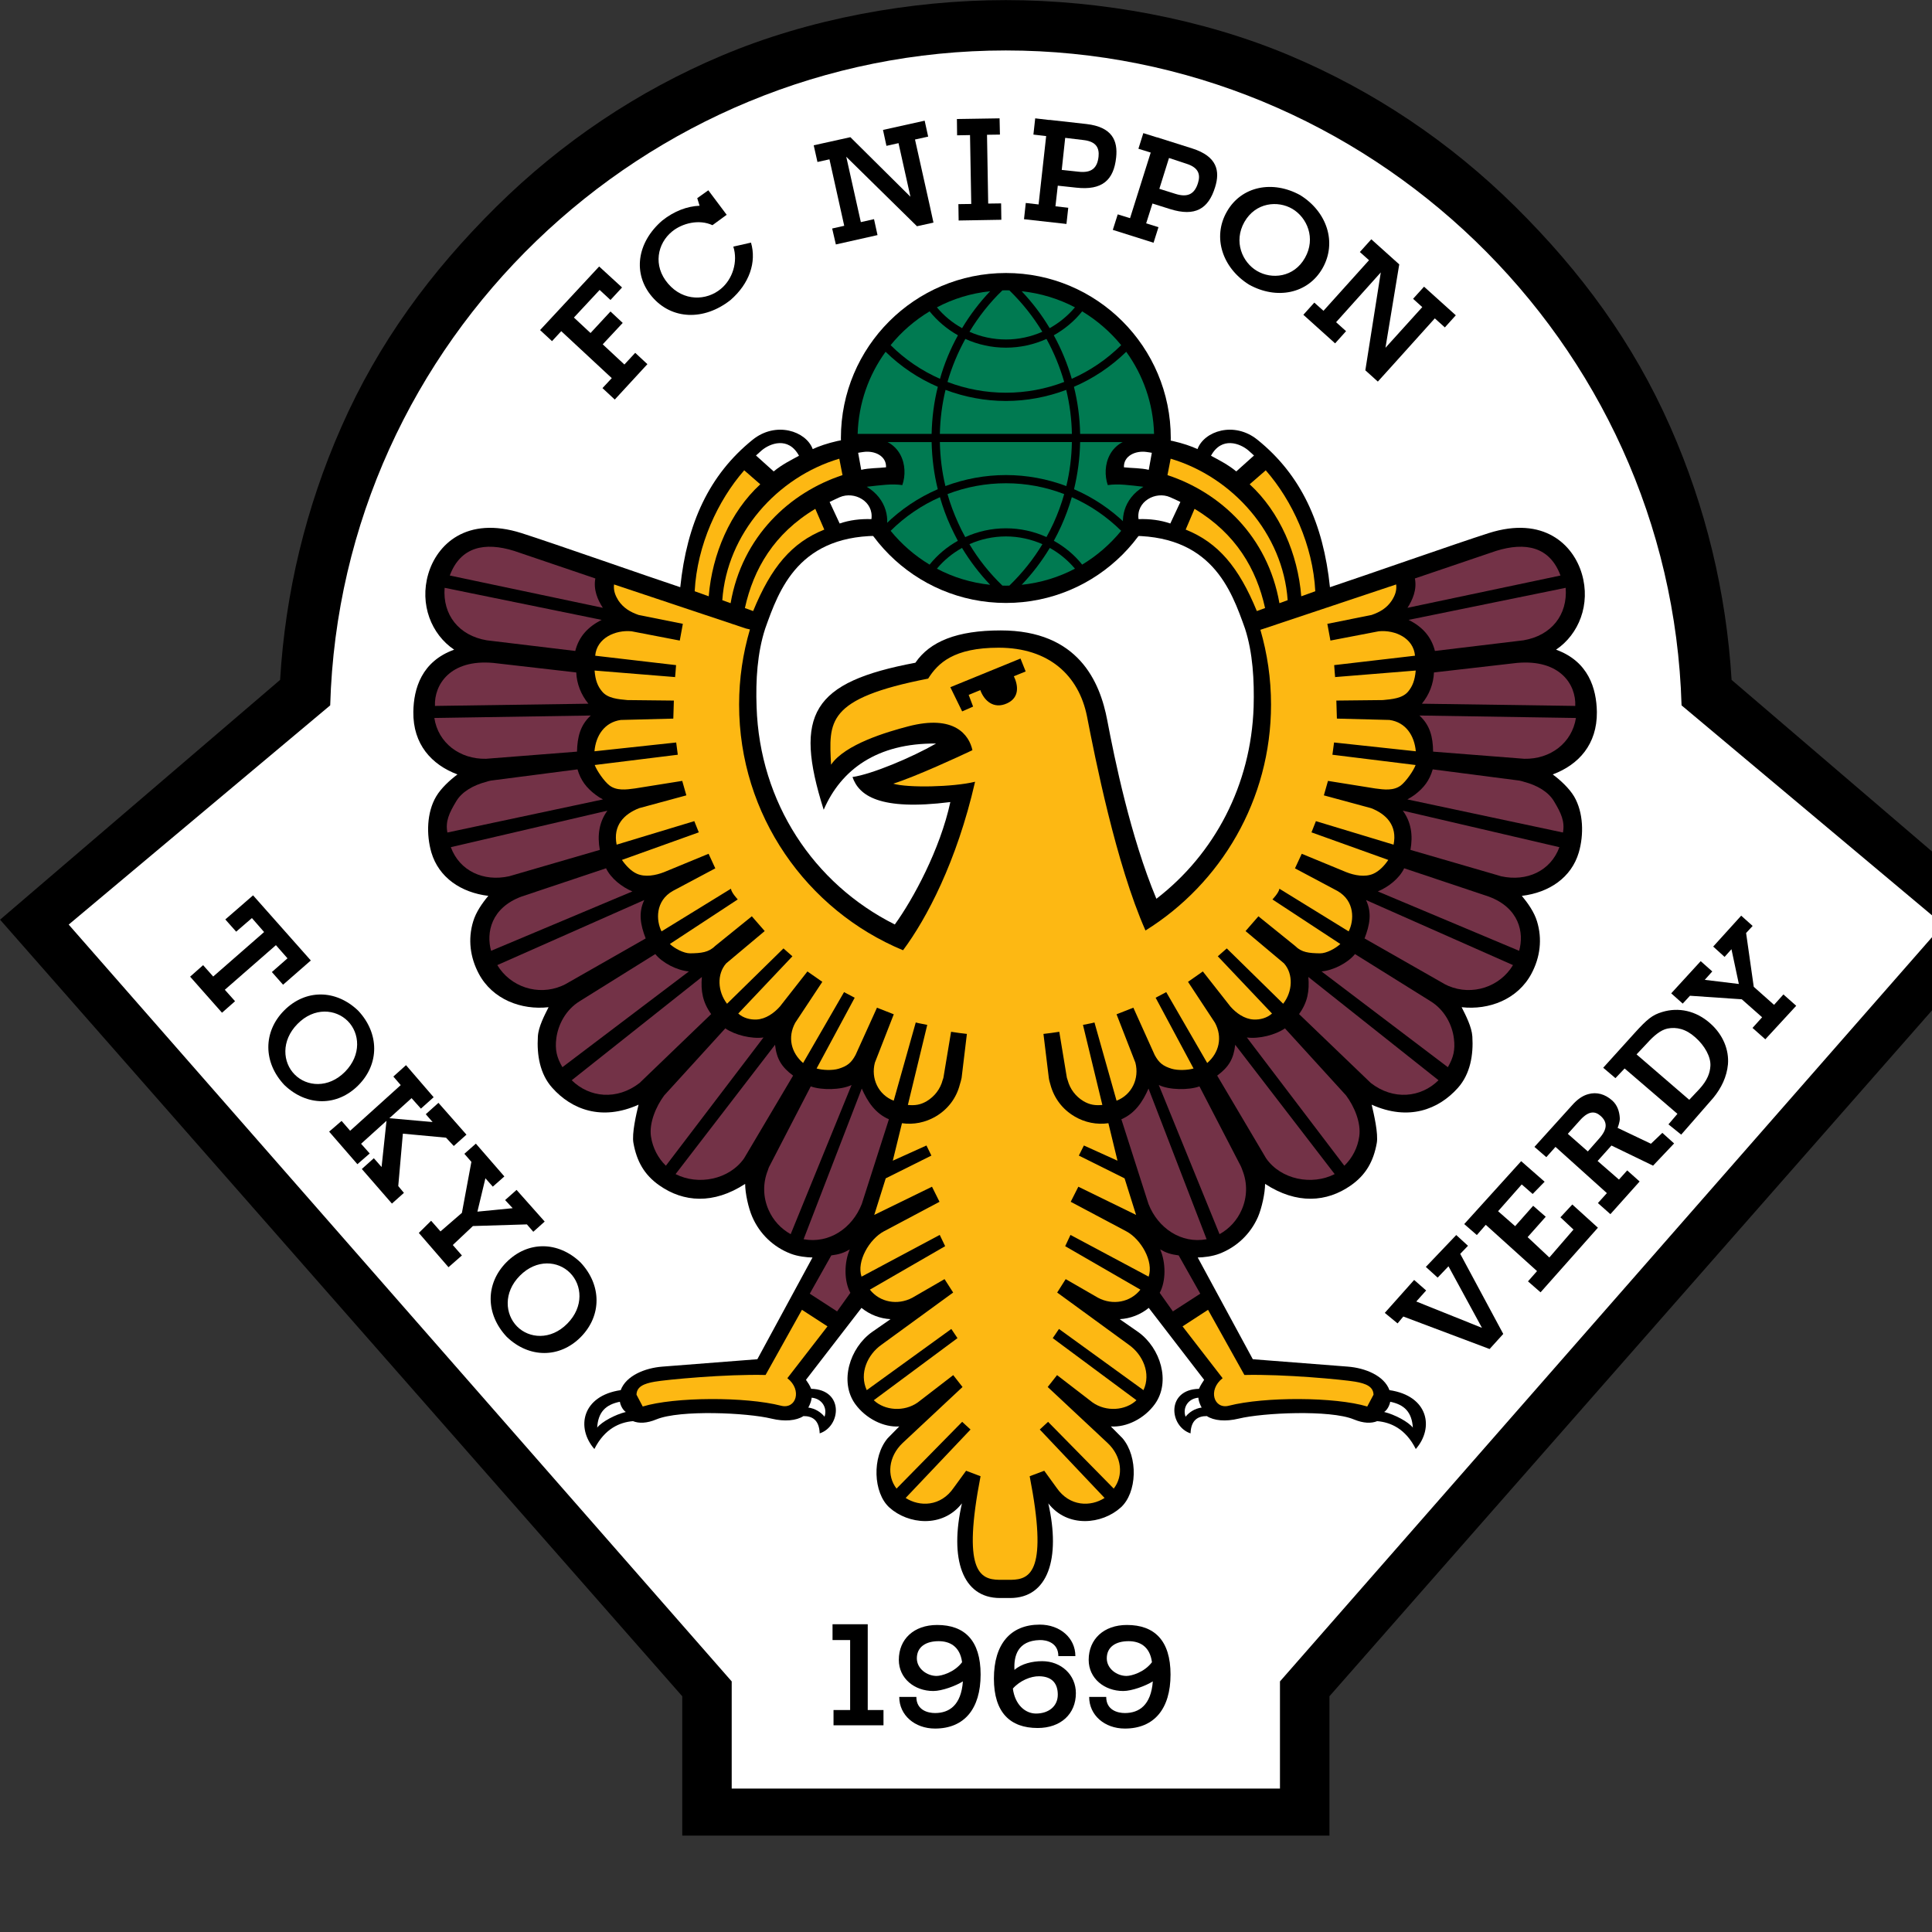 <?xml version="1.0" encoding="UTF-8" standalone="no"?>
<svg
   xmlns:dc="http://purl.org/dc/elements/1.1/"
   xmlns:cc="http://creativecommons.org/ns#"
   xmlns:rdf="http://www.w3.org/1999/02/22-rdf-syntax-ns#"
   xmlns:svg="http://www.w3.org/2000/svg"
   xmlns="http://www.w3.org/2000/svg"
   xmlns:sodipodi="http://sodipodi.sourceforge.net/DTD/sodipodi-0.dtd"
   xmlns:inkscape="http://www.inkscape.org/namespaces/inkscape"
   version="1.1"
   id="Layer_1"
   x="0px"
   y="0px"
   viewBox="0 0 1000 1000"
   xml:space="preserve"
   sodipodi:docname="Tokyoverdi.svg"
   width="1000"
   height="1000"
   inkscape:version="1.0.1 (3bc2e813f5, 2020-09-07)"><rect x="0" y="0" width="1000" height="1000" fill="#333333" stroke="none"/><defs
   id="defs193" /><sodipodi:namedview
   pagecolor="#ffffff"
   bordercolor="#666666"
   borderopacity="1"
   objecttolerance="10"
   gridtolerance="10"
   guidetolerance="10"
   inkscape:pageopacity="0"
   inkscape:pageshadow="2"
   inkscape:window-width="1920"
   inkscape:window-height="1017"
   id="namedview191"
   showgrid="false"
   inkscape:zoom="1.052394"
   inkscape:cx="297.638"
   inkscape:cy="420.94501"
   inkscape:window-x="-8"
   inkscape:window-y="-8"
   inkscape:window-maximized="1"
   inkscape:current-layer="Layer_1" />





























































































<g
   id="g1114"
   transform="matrix(4.524,0,0,4.524,-827.513,-1433.55)"><path
     d="m 335.021,526.89 v -15.942 l 78.055,-88.85 -32.045,-27.434 c -0.613,-10.041 -2.959,-19.758 -7,-28.92 -4.26,-9.675 -10.225,-17.772 -17.717,-25.194 -7.506,-7.429 -16.195,-13.252 -25.828,-17.315 -9.979,-4.211 -21.604,-6.345 -32.496,-6.345 -10.879,0 -22.512,2.134 -32.482,6.345 -9.633,4.063 -18.322,9.886 -25.83,17.315 -7.492,7.422 -13.455,15.519 -17.715,25.194 -4.043,9.162 -6.395,18.879 -7,28.92 l -32.039,27.434 78.049,88.85 v 15.942 h 74.048"
     id="path2" /><path
     style="fill:#ffffff"
     d="M 329.359,521.511 V 509.25 l 75.865,-86.59 -29.918,-25.082 c -1.219,-41.798 -35.947,-74.929 -77.316,-74.929 -41.355,0 -76.1,33.131 -77.295,74.929 l -29.92,25.082 75.857,86.59 v 12.261 h 62.727"
     id="path4" /><path
     d="m 298.01,385.862 c 10.408,0 18.857,-8.457 18.857,-18.871 0,-10.429 -8.449,-18.879 -18.857,-18.879 -10.436,0 -18.885,8.45 -18.885,18.879 0,10.414 8.449,18.871 18.885,18.871"
     id="path6" /><path
     style="fill:#007a51"
     d="m 311.77,357.125 c 1.922,2.655 3.092,5.887 3.184,9.394 h -8.457 c -0.035,-1.831 -0.275,-3.641 -0.711,-5.387 2.216,-0.957 4.245,-2.309 5.984,-4.007"
     id="path8" /><path
     style="fill:#007a51"
     d="m 298.01,371.229 c -2.387,0 -4.73,0.436 -6.928,1.26 -0.395,-1.634 -0.6,-3.316 -0.635,-5.035 h 15.105 c -0.029,1.719 -0.24,3.401 -0.635,5.035 -2.189,-0.824 -4.534,-1.26 -6.907,-1.26"
     id="path10" /><path
     style="fill:#007a51"
     d="m 304.672,373.406 c -0.311,1.119 -0.719,2.211 -1.203,3.288 -0.254,0.556 -0.529,1.098 -0.824,1.627 -1.438,-0.648 -3.014,-1 -4.635,-1 -1.647,0 -3.217,0.352 -4.66,1.006 -0.297,-0.527 -0.564,-1.077 -0.816,-1.633 -0.486,-1.077 -0.902,-2.169 -1.213,-3.288 2.113,-0.817 4.381,-1.24 6.69,-1.24 2.296,-10e-4 4.548,0.423 6.661,1.24"
     id="path12" /><path
     style="fill:#007a51"
     d="m 290.447,366.518 c 0.035,-1.711 0.254,-3.394 0.648,-5.035 2.197,0.824 4.527,1.268 6.914,1.268 2.367,0 4.705,-0.444 6.895,-1.268 0.395,1.641 0.619,3.324 0.648,5.035 h -15.105"
     id="path14" /><path
     style="fill:#007a51"
     d="m 291.32,360.576 c 0.494,-1.711 1.184,-3.366 2.043,-4.922 1.436,0.648 3,1 4.647,1 1.621,0 3.197,-0.352 4.635,-1 0.859,1.556 1.535,3.211 2.027,4.922 -2.119,0.81 -4.365,1.232 -6.662,1.232 -2.309,0 -4.563,-0.422 -6.69,-1.232"
     id="path16" /><path
     style="fill:#007a51"
     d="m 306.728,352.499 c 1.703,1.028 3.211,2.338 4.465,3.866 -1.648,1.634 -3.564,2.929 -5.654,3.852 -0.5,-1.732 -1.191,-3.401 -2.057,-4.979 1.233,-0.698 2.352,-1.613 3.246,-2.739"
     id="path18" /><path
     style="fill:#007a51"
     d="m 305.904,352.04 c -0.824,0.973 -1.803,1.775 -2.895,2.381 -0.9,-1.514 -1.979,-2.93 -3.203,-4.225 2.182,0.233 4.239,0.867 6.098,1.844"
     id="path20" /><path
     style="fill:#007a51"
     d="m 298.01,350.091 c 0.127,0 0.254,0.007 0.389,0.007 1.471,1.43 2.738,3.028 3.773,4.739 -1.303,0.571 -2.711,0.88 -4.162,0.88 -1.463,0 -2.887,-0.309 -4.174,-0.88 1.035,-1.712 2.287,-3.317 3.766,-4.739 0.134,0 0.253,-0.007 0.408,-0.007"
     id="path22" /><path
     style="fill:#007a51"
     d="m 296.201,350.197 c -1.232,1.295 -2.303,2.711 -3.211,4.225 -1.092,-0.606 -2.078,-1.408 -2.881,-2.381 1.846,-0.978 3.903,-1.612 6.092,-1.844"
     id="path24" /><path
     style="fill:#007a51"
     d="m 289.271,352.499 c 0.908,1.12 2.008,2.042 3.246,2.739 -0.873,1.578 -1.563,3.247 -2.055,4.979 -2.092,-0.923 -4.014,-2.218 -5.648,-3.852 1.246,-1.536 2.754,-2.839 4.457,-3.866"
     id="path26" /><path
     style="fill:#007a51"
     d="m 290.215,361.132 c -0.443,1.746 -0.668,3.563 -0.711,5.387 h -8.463 c 0.105,-3.507 1.268,-6.739 3.197,-9.394 1.739,1.698 3.76,3.057 5.977,4.007"
     id="path28" /><path
     style="fill:#007a51"
     d="m 284.238,376.863 c -1.93,-2.662 -3.092,-5.901 -3.197,-9.408 h 8.463 c 0.043,1.838 0.268,3.634 0.705,5.394 -2.211,0.951 -4.232,2.31 -5.971,4.014"
     id="path30" /><path
     style="fill:#007a51"
     d="m 289.271,381.475 c -1.703,-1.021 -3.211,-2.337 -4.457,-3.866 1.635,-1.626 3.557,-2.929 5.641,-3.85 0.324,1.133 0.725,2.239 1.219,3.316 0.268,0.57 0.535,1.127 0.83,1.676 -1.225,0.682 -2.324,1.597 -3.233,2.724"
     id="path32" /><path
     style="fill:#007a51"
     d="m 290.109,381.939 c 0.803,-0.972 1.789,-1.767 2.873,-2.373 0.916,1.514 1.986,2.922 3.219,4.218 -2.189,-0.231 -4.246,-0.866 -6.092,-1.845"
     id="path34" /><path
     style="fill:#007a51"
     d="m 298.01,383.884 c -0.141,0 -0.273,0 -0.408,-0.008 -1.479,-1.422 -2.73,-2.999 -3.773,-4.738 1.281,-0.571 2.711,-0.888 4.182,-0.888 1.451,0 2.873,0.317 4.17,0.888 -1.043,1.731 -2.311,3.316 -3.781,4.738 -0.136,0.008 -0.263,0.008 -0.39,0.008"
     id="path36" /><path
     style="fill:#007a51"
     d="m 299.807,383.785 c 1.233,-1.296 2.303,-2.704 3.217,-4.218 1.086,0.598 2.057,1.401 2.881,2.373 -1.852,0.978 -3.909,1.613 -6.098,1.845"
     id="path38" /><path
     style="fill:#007a51"
     d="m 306.728,381.475 c -0.894,-1.127 -2.014,-2.042 -3.24,-2.725 0.303,-0.549 0.578,-1.106 0.838,-1.676 0.486,-1.077 0.895,-2.183 1.219,-3.316 2.098,0.922 4,2.225 5.648,3.85 -1.254,1.53 -2.761,2.846 -4.465,3.867"
     id="path40" /><path
     style="fill:#007a51"
     d="m 305.799,372.849 c 0.422,-1.76 0.662,-3.556 0.697,-5.394 h 8.457 c -0.092,3.507 -1.262,6.746 -3.184,9.408 -1.738,-1.704 -3.767,-3.063 -5.97,-4.014"
     id="path42" /><path
     d="m 297.898,499.709 h 0.592 c 4.33,0 5.795,-4.514 4.365,-10.829 2.225,2.852 6.154,2.394 8.281,0.479 1.879,-1.676 2.027,-5.782 0.211,-7.929 l -1.338,-1.352 c 1.781,0.127 3.844,-0.896 5.041,-2.564 1.832,-2.549 0.641,-6.408 -1.9,-8.231 l -2.127,-1.479 c 1.205,-0.064 2.387,-0.516 3.324,-1.289 l 6.336,8.23 c -0.176,0.283 -0.422,0.621 -0.59,1.029 -3.762,0.084 -3.416,4.288 -0.965,5.098 0.049,-1.549 0.873,-1.985 1.865,-1.978 0.811,0.528 2.141,0.655 3.648,0.288 2.781,-0.675 10.449,-1.026 13.152,0.085 1.119,0.465 2.022,0.479 2.69,0.205 1.508,0.126 3.24,0.844 4.416,3.19 2.119,-2.422 1.443,-6.084 -3.014,-6.738 -0.605,-1.648 -2.754,-2.535 -4.768,-2.69 -2.352,-0.183 -10.865,-0.845 -10.865,-0.845 l -6.303,-11.641 c 0.643,-0.006 1.678,-0.119 2.508,-0.442 1.978,-0.768 3.535,-2.261 4.387,-4.198 0.43,-1.007 0.811,-2.718 0.811,-3.781 3.633,2.373 7.063,2.1 9.801,0.184 1.74,-1.211 2.605,-2.773 2.978,-4.852 0.197,-1.078 -0.338,-3.352 -0.584,-4.394 4.225,1.894 7.662,0.556 9.879,-1.936 1.402,-1.578 1.775,-3.761 1.641,-5.865 -0.07,-1.1 -0.746,-2.402 -1.225,-3.352 3.133,0.352 6.414,-0.895 7.984,-3.832 1,-1.873 1.262,-3.957 0.641,-5.984 -0.316,-1.056 -1.049,-2.098 -1.738,-2.922 3.146,-0.38 5.668,-2.099 6.514,-4.958 0.598,-2.034 0.535,-4.584 -0.529,-6.407 -0.563,-0.944 -1.59,-1.894 -2.449,-2.528 2.957,-1.106 5.09,-3.436 5.049,-7.154 -0.043,-2.676 -0.965,-5.782 -4.67,-7.12 2.613,-1.76 3.973,-5.196 2.959,-8.653 -0.973,-3.352 -4.367,-6.697 -10.689,-4.676 -3.662,1.169 -14.59,5.007 -18.139,6.182 -0.762,-7.33 -3.324,-12.864 -8.295,-16.871 -2.662,-2.148 -6.1,-0.993 -6.859,1.07 -1.387,-0.655 -4,-1.359 -6.316,-1.324 -3.865,0.057 -4.682,3.317 -3.949,5.443 1.211,-0.183 2.506,0.014 4.076,0.191 -2.303,1.395 -2.76,3.823 -2.022,5.626 9.809,-0.331 12.07,6.182 13.647,10.597 0.895,2.761 1.07,5.908 0.986,8.964 -0.295,8.95 -4.479,16.829 -11.111,21.942 l -0.027,-0.021 c -2.959,-7.084 -4.775,-16.006 -5.605,-20.371 -0.832,-4.43 -3.311,-10.302 -12.197,-10.302 -5.006,0 -8.104,1.267 -9.758,3.697 -11.816,2.225 -13.957,5.872 -10.492,16.822 1.992,-4.612 6.133,-7.64 12.857,-7.577 -2.768,1.591 -7.352,3.514 -9.563,3.831 0.732,2.105 3.057,3.886 11.195,2.865 -1.168,5.422 -4.266,11.126 -6.352,14.006 -9.309,-4.661 -15.463,-13.977 -15.815,-24.892 -0.113,-3.056 0.084,-6.203 0.986,-8.964 1.576,-4.415 3.83,-10.928 13.631,-10.597 0.748,-1.803 0.297,-4.232 -2.014,-5.626 1.578,-0.177 2.873,-0.374 4.07,-0.191 0.746,-2.126 -0.07,-5.386 -3.93,-5.443 -2.336,-0.035 -4.936,0.669 -6.322,1.324 -0.76,-2.063 -4.211,-3.218 -6.873,-1.07 -4.965,4.007 -7.52,9.541 -8.281,16.871 -3.555,-1.175 -14.477,-5.013 -18.139,-6.182 -6.338,-2.021 -9.717,1.324 -10.695,4.676 -1.008,3.457 0.344,6.893 2.965,8.653 -3.719,1.338 -4.635,4.444 -4.67,7.12 -0.049,3.718 2.1,6.048 5.049,7.154 -0.859,0.634 -1.887,1.584 -2.443,2.528 -1.076,1.823 -1.133,4.373 -0.541,6.407 0.852,2.859 3.379,4.578 6.514,4.958 -0.697,0.824 -1.416,1.866 -1.732,2.922 -0.621,2.027 -0.354,4.111 0.641,5.984 1.563,2.938 4.857,4.184 7.984,3.832 -0.479,0.949 -1.162,2.252 -1.225,3.352 -0.127,2.104 0.225,4.287 1.641,5.865 2.217,2.492 5.66,3.83 9.879,1.936 -0.254,1.042 -0.789,3.315 -0.584,4.394 0.373,2.078 1.238,3.641 2.979,4.852 2.738,1.916 6.168,2.189 9.801,-0.184 0,1.063 0.373,2.774 0.818,3.781 0.844,1.938 2.393,3.43 4.371,4.198 0.824,0.323 1.873,0.436 2.516,0.442 l -6.31,11.641 c 0,0 -8.52,0.662 -10.857,0.845 -2.014,0.155 -4.162,1.042 -4.775,2.69 -4.449,0.654 -5.125,4.316 -3.014,6.738 1.184,-2.346 2.916,-3.064 4.416,-3.19 0.676,0.273 1.576,0.26 2.689,-0.205 2.719,-1.111 10.373,-0.76 13.147,-0.085 1.508,0.367 2.852,0.24 3.67,-0.288 0.992,-0.007 1.801,0.43 1.857,1.978 2.451,-0.81 2.797,-5.014 -0.978,-5.098 -0.154,-0.408 -0.395,-0.746 -0.592,-1.029 l 6.352,-8.23 c 0.951,0.773 2.113,1.225 3.324,1.289 l -2.127,1.479 c -2.549,1.823 -3.746,5.683 -1.914,8.231 1.211,1.668 3.266,2.69 5.041,2.564 l -1.33,1.352 c -1.811,2.147 -1.656,6.253 0.203,7.929 2.127,1.915 6.057,2.373 8.295,-0.479 -1.436,6.316 0.029,10.829 4.352,10.829 h 0.575"
     id="path44" /><path
     style="fill:#fdb813"
     d="m 335.549,401.825 9.352,1.007 c -0.162,-1.802 -1.148,-3.323 -3.014,-3.584 l -6.014,-0.155 -0.063,-2.063 5.322,-0.057 c 1.029,-0.098 2.26,-0.189 2.908,-0.992 0.473,-0.578 0.754,-1.26 0.852,-2.387 l -9.209,0.746 c 0,0.366 -0.121,-1.345 -0.121,-1.366 l 9.246,-1.077 c -0.168,-2.014 -2.268,-2.972 -4.141,-2.796 l -5.535,1.063 -0.352,-1.915 5.063,-1.014 c 0.98,-0.338 1.754,-0.803 2.318,-1.662 0.338,-0.535 0.584,-1.105 0.492,-1.83 l -15.084,5.041 c 0,0 -0.162,0.05 -0.449,0.148 0.787,2.711 1.217,5.584 1.217,8.556 0,10.907 -5.738,20.477 -14.363,25.849 -3.373,-7.605 -5.789,-19.85 -6.689,-24.483 -0.938,-4.718 -4.373,-7.873 -10.113,-7.873 -5.125,0 -6.941,1.754 -8.063,3.535 -11.73,2.289 -11.35,4.929 -11.111,9.851 1.605,-2.345 6.408,-3.753 8.803,-4.38 5.322,-1.401 7,0.993 7.373,2.718 -1.43,0.684 -6.527,3.035 -9.057,3.831 1.6,0.493 6.811,0.401 9.359,-0.218 -2.1,9.175 -5.565,15.674 -8.205,19.23 l -0.049,0.043 c -10.998,-4.577 -18.744,-15.443 -18.744,-28.103 0,-2.986 0.438,-5.873 1.24,-8.598 -0.297,-0.07 -0.459,-0.106 -0.459,-0.106 l -15.09,-5.041 c -0.084,0.725 0.162,1.295 0.492,1.83 0.578,0.859 1.346,1.324 2.324,1.662 l 5.057,1.014 -0.352,1.915 -5.522,-1.063 c -1.873,-0.176 -3.979,0.782 -4.154,2.796 l 9.252,1.077 c 0,0.021 -0.127,1.732 -0.127,1.366 l -9.195,-0.746 c 0.084,1.127 0.365,1.809 0.852,2.387 0.641,0.803 1.865,0.894 2.908,0.992 l 5.309,0.057 -0.063,2.063 -6.006,0.155 c -1.859,0.261 -2.859,1.782 -3.014,3.584 l 9.35,-1.007 c 0,0.028 0.184,1.38 0.184,1.401 l -9.506,1.176 c 0.26,0.683 1.092,1.881 1.689,2.338 0.818,0.62 1.889,0.486 2.902,0.345 l 5.422,-0.866 0.471,1.655 -5.4,1.465 c -1.746,0.682 -3.014,1.992 -2.576,4.175 l 8.885,-2.69 c 0.016,0.028 0.5,1.254 0.516,1.282 l -8.795,3.155 c 0.414,0.605 1.035,1.288 1.717,1.584 0.943,0.415 2.141,0.19 3.113,-0.19 l 5.084,-2.098 0.768,1.668 -4.846,2.578 c -2.035,1.14 -1.936,3.4 -1.303,4.633 l 7.938,-4.88 c 0.063,0.472 0.766,1.204 0.781,1.225 l -7.768,5.098 c 0.527,0.5 1.584,1.078 2.33,1.07 1.248,-0.02 2.1,-0.099 2.846,-0.838 l 4.203,-3.401 1.473,1.69 -4.408,3.698 c -1.084,1.225 -0.979,3.225 0.098,4.619 l 6.457,-6.331 c 0.022,0.014 1.008,0.887 1.022,0.901 l -6.195,6.549 c 0.555,0.507 1.365,0.725 2.111,0.683 1.027,-0.056 1.973,-0.718 2.662,-1.493 l 3.141,-4.006 1.703,1.189 -3.098,4.683 c -0.9,1.655 -0.473,3.423 0.9,4.604 l 4.684,-8.11 c 0.021,0.007 1.197,0.633 1.219,0.641 l -4.359,8.097 c 0.705,0.199 1.803,0.24 2.514,0.029 0.986,-0.304 1.457,-0.669 1.943,-1.578 l 2.451,-5.408 1.922,0.755 -2.162,5.534 c -0.478,1.81 0.395,3.676 2.154,4.352 l 2.522,-8.95 c 0.473,0.127 0.887,0.177 1.316,0.275 l -2.217,9.161 c 0.816,0.076 1.436,-0.008 2.154,-0.43 0.9,-0.543 1.557,-1.388 1.824,-2.416 0.027,-0.091 0.076,-0.189 0.092,-0.287 l 0.873,-5.239 c 0.59,0.098 1.203,0.176 1.809,0.245 l -0.605,5.035 c -0.043,0.239 -0.133,0.521 -0.203,0.761 -0.395,1.549 -1.375,2.838 -2.754,3.647 -1.184,0.697 -2.543,0.965 -3.865,0.774 l -1.051,4.289 3.852,-1.74 0.565,1.155 -5.225,2.604 -1.311,4.183 6.605,-3.225 0.859,1.725 -6.365,3.381 c -1.67,0.894 -3.141,3.443 -2.557,5.183 l 8.949,-4.774 0.619,1.289 -8.611,4.972 c 1.135,1.45 3.162,1.823 4.852,0.929 l 3.689,-2.133 0.986,1.535 -8.225,5.992 c -1.549,1.099 -2.557,3.238 -1.662,5.176 l 9.676,-7 0.705,1.049 -9.578,7.105 c 1.262,1.196 3.494,1.352 5.043,0.246 l 4.049,-3.119 1.063,1.358 -6.844,6.401 c -1.654,1.563 -1.832,3.773 -0.705,5.225 l 7.508,-7.64 0.957,0.88 -7.422,7.83 c 1.557,1.007 4.006,1.043 5.52,-1.197 l 1.395,-1.915 1.654,0.627 c -2.09,10.802 -0.133,11.815 2.135,11.851 h 1.365 c 2.254,-0.035 4.225,-1.049 2.121,-11.851 l 1.668,-0.627 1.387,1.915 c 1.522,2.24 3.965,2.204 5.514,1.197 l -7.414,-7.83 0.949,-0.88 7.514,7.64 c 1.121,-1.451 0.959,-3.662 -0.711,-5.225 l -6.844,-6.401 1.07,-1.358 4.049,3.119 c 1.549,1.105 3.781,0.95 5.035,-0.246 l -9.578,-7.105 0.713,-1.049 9.668,7 c 0.9,-1.938 -0.105,-4.077 -1.656,-5.176 l -8.217,-5.992 0.973,-1.535 3.703,2.133 c 1.676,0.895 3.703,0.522 4.844,-0.929 l -8.604,-4.972 0.605,-1.289 8.941,4.774 c 0.6,-1.739 -0.873,-4.289 -2.549,-5.183 l -6.365,-3.381 0.873,-1.725 6.605,3.225 -1.316,-4.183 -5.232,-2.604 0.578,-1.155 3.844,1.74 -1.041,-4.289 c -1.338,0.19 -2.691,-0.077 -3.867,-0.774 -1.387,-0.81 -2.357,-2.099 -2.768,-3.647 -0.07,-0.239 -0.154,-0.522 -0.182,-0.761 l -0.613,-5.035 c 0.605,-0.069 1.211,-0.147 1.811,-0.245 l 0.865,5.239 c 0.022,0.098 0.065,0.196 0.092,0.287 0.268,1.028 0.916,1.873 1.816,2.416 0.725,0.422 1.346,0.506 2.154,0.43 l -2.217,-9.161 c 0.43,-0.099 0.859,-0.148 1.316,-0.275 l 2.527,8.95 c 1.754,-0.676 2.627,-2.542 2.154,-4.352 l -2.154,-5.534 1.922,-0.755 2.438,5.408 c 0.492,0.909 0.957,1.274 1.949,1.578 0.713,0.211 1.811,0.17 2.5,-0.029 l -4.338,-8.097 c 0.016,-0.008 1.184,-0.634 1.213,-0.641 l 4.689,8.11 c 1.365,-1.182 1.773,-2.949 0.887,-4.604 l -3.084,-4.683 1.697,-1.189 3.147,4.006 c 0.676,0.775 1.627,1.438 2.654,1.493 0.74,0.042 1.543,-0.176 2.113,-0.683 l -6.203,-6.549 c 0.014,-0.015 1.006,-0.888 1.027,-0.901 l 6.451,6.331 c 1.09,-1.395 1.182,-3.395 0.098,-4.619 l -4.4,-3.697 1.471,-1.69 4.211,3.401 c 0.732,0.739 1.578,0.817 2.832,0.838 0.752,0.008 1.787,-0.57 2.33,-1.07 l -7.768,-5.098 c 0.016,-0.021 0.727,-0.753 0.797,-1.225 l 7.922,4.88 c 0.633,-1.232 0.732,-3.493 -1.297,-4.633 l -4.844,-2.578 0.773,-1.668 5.084,2.098 c 0.959,0.38 2.156,0.605 3.1,0.19 0.689,-0.296 1.316,-0.979 1.717,-1.584 l -8.787,-3.155 c 0.014,-0.028 0.492,-1.254 0.508,-1.282 l 8.885,2.69 c 0.445,-2.183 -0.822,-3.493 -2.568,-4.175 l -5.408,-1.465 0.471,-1.655 5.408,0.866 c 1.035,0.141 2.098,0.275 2.93,-0.345 0.584,-0.457 1.436,-1.655 1.689,-2.338 l -9.52,-1.176 c -0.001,-0.023 0.189,-1.374 0.189,-1.402"
     id="path46" /><path
     style="fill:#733247"
     d="m 234.377,382.722 17.512,3.696 c -0.592,-0.901 -1.098,-2.077 -0.859,-3.359 l -9.295,-3.154 c -3.352,-1.042 -6.126,-0.487 -7.358,2.817"
     id="path48" /><path
     style="fill:#733247"
     d="m 238.607,390.136 c -3.211,-0.549 -5.055,-2.922 -4.822,-6.006 l 17.969,3.669 c -1.584,0.795 -2.611,1.922 -3.02,3.555 l -10.127,-1.218"
     id="path50" /><path
     style="fill:#733247"
     d="m 239.34,392.721 9.506,1.091 c 0.057,1.303 0.543,2.542 1.389,3.577 l -17.555,0.253 c -0.1,-2.415 1.724,-5.358 6.66,-4.921"
     id="path52" /><path
     style="fill:#733247"
     d="m 238.518,403.69 c -2.98,0.064 -5.473,-1.802 -5.908,-4.668 l 17.898,-0.282 c -1.197,1.091 -1.535,2.443 -1.576,4.133 l -10.414,0.817"
     id="path54" /><path
     style="fill:#733247"
     d="m 234.102,412.126 c -0.24,-1.281 0.197,-2.218 1.014,-3.577 0.635,-1.071 1.922,-1.831 3.443,-2.225 0.162,-0.05 0.359,-0.12 0.535,-0.141 l 9.895,-1.282 c 0.365,1.254 1.014,2.113 2.084,2.916 0.254,0.191 0.535,0.373 0.83,0.522 l -17.801,3.787"
     id="path56" /><path
     style="fill:#733247"
     d="m 234.496,413.803 17.914,-4.176 c -0.951,1.303 -1.17,2.831 -0.867,4.486 l -9.971,2.901 c -0.119,0.035 -0.289,0.084 -0.416,0.12 -2.914,0.639 -5.654,-0.599 -6.66,-3.331"
     id="path58" /><path
     style="fill:#733247"
     d="m 242.594,419.45 9.66,-3.232 c 0.564,1.169 1.818,2.148 3.014,2.648 l -16.166,6.794 c -0.579,-2.062 -0.008,-4.921 3.492,-6.21"
     id="path60" /><path
     style="fill:#733247"
     d="m 239.813,427.295 16.815,-7.444 c -0.69,1.451 -0.443,2.831 0.162,4.394 l -9.217,5.254 c -0.105,0.05 -0.268,0.127 -0.381,0.177 -2.739,1.168 -5.887,0.103 -7.379,-2.381"
     id="path62" /><path
     style="fill:#733247"
     d="m 261.732,428.02 -14.471,10.956 c -0.641,-1.098 -0.859,-1.985 -0.697,-3.288 0.197,-1.556 1.07,-3.288 2.705,-4.281 l 8.619,-5.373 c 0.831,1.021 2.479,1.865 3.844,1.986"
     id="path64" /><path
     style="fill:#733247"
     d="m 256.086,440.785 c -2.584,2 -5.732,1.684 -7.76,-0.316 l 14.893,-11.814 c -0.135,1.569 0.076,2.879 1.063,4.245 l -8.196,7.885"
     id="path66" /><path
     style="fill:#733247"
     d="M 270.268,435.576 259.1,450.25 c -0.916,-0.895 -1.508,-2.057 -1.705,-3.346 -0.225,-1.556 0.578,-3.436 1.514,-4.697 l 6.992,-7.674 c 1.07,0.752 2.994,1.232 4.367,1.043"
     id="path68" /><path
     style="fill:#733247"
     d="m 268.049,449.404 c -1.711,2.443 -5.26,3.127 -7.838,1.803 l 11.379,-14.795 c 0.184,1.606 0.719,2.521 2.065,3.528 l -5.606,9.464"
     id="path70" /><path
     style="fill:#733247"
     d="m 280.344,441.012 -6.965,17.068 c -1.127,-0.627 -2.014,-1.592 -2.535,-2.789 -0.633,-1.437 -0.662,-3.041 -0.084,-4.5 0.057,-0.168 0.113,-0.365 0.205,-0.514 l 4.711,-9.105 c 1.224,0.445 3.47,0.424 4.668,-0.16"
     id="path72" /><path
     style="fill:#733247"
     d="m 281.512,454.63 c -1.09,2.78 -3.752,4.569 -6.654,4.028 l 6.654,-17.238 c 0.662,1.507 1.557,2.852 3.105,3.513 l -3.105,9.697"
     id="path74" /><path
     style="fill:#733247"
     d="m 280.209,464.791 -1.52,2.125 -3.127,-2.026 2.465,-4.38 c 0.93,-0.12 1.436,-0.296 2.111,-0.684 -0.646,1.5 -0.667,3.612 0.071,4.965"
     id="path76" /><path
     style="fill:#fdb813"
     d="m 255.74,476.445 c 0.021,-0.931 0.865,-1.275 2.084,-1.486 1.303,-0.233 8.141,-0.881 12.682,-0.768 l 4.162,-7.457 2.922,1.895 -4.59,5.929 c 1.73,1.354 0.992,3.591 -0.727,3.148 -4.063,-1.043 -12.189,-1.015 -15.822,0.092 l -0.711,-1.353"
     id="path78" /><path
     style="fill:#ffffff"
     d="m 251.24,480.212 c 0.113,-1.775 0.959,-2.628 2.6,-2.958 0.049,0.373 0.309,0.923 0.676,1.169 -1.198,0.289 -2.754,1.12 -3.276,1.789"
     id="path80" /><path
     style="fill:#ffffff"
     d="m 275.576,477.543 c 0.113,-0.26 0.176,-0.514 0.205,-0.754 1.168,0.105 1.822,1.154 1.471,2.176 -0.408,-0.508 -1.07,-0.943 -1.859,-1.049 0.07,-0.119 0.134,-0.246 0.183,-0.373"
     id="path82" /><path
     style="fill:#733247"
     d="m 315.6,464.791 1.508,2.125 3.133,-2.026 -2.471,-4.38 c -0.916,-0.12 -1.438,-0.296 -2.113,-0.684 0.648,1.5 0.675,3.612 -0.057,4.965"
     id="path84" /><path
     style="fill:#fdb813"
     d="m 340.063,476.445 c -0.027,-0.931 -0.865,-1.275 -2.084,-1.486 -1.324,-0.233 -8.141,-0.881 -12.689,-0.768 l -4.16,-7.457 -2.916,1.895 4.584,5.929 c -1.732,1.354 -0.986,3.591 0.719,3.148 4.07,-1.043 12.182,-1.015 15.828,0.092 l 0.718,-1.353"
     id="path86" /><path
     style="fill:#ffffff"
     d="m 344.563,480.212 c -0.119,-1.775 -0.965,-2.628 -2.592,-2.958 -0.057,0.373 -0.316,0.923 -0.689,1.169 1.202,0.289 2.759,1.12 3.281,1.789"
     id="path88" /><path
     style="fill:#ffffff"
     d="m 320.219,477.543 c -0.111,-0.26 -0.176,-0.514 -0.195,-0.754 -1.184,0.105 -1.832,1.154 -1.465,2.176 0.408,-0.508 1.055,-0.943 1.844,-1.049 -0.071,-0.119 -0.133,-0.246 -0.184,-0.373"
     id="path90" /><path
     style="fill:#fdb813"
     d="m 269.084,386.79 -0.943,-0.344 c 0.986,-4.472 3.324,-8.514 8.055,-11.351 l 1.029,2.373 c -3.733,1.492 -6.084,4.303 -8.141,9.322"
     id="path92" /><path
     style="fill:#fdb813"
     d="m 278.941,369.356 0.367,1.88 c -6.027,1.979 -11.479,6.999 -12.803,14.653 l -0.949,-0.345 c 0.528,-7.597 6.26,-14.075 13.385,-16.188"
     id="path94" /><path
     style="fill:#fdb813"
     d="m 268.063,370.686 1.838,1.599 c -3.436,3.162 -5.498,7.964 -5.9,12.815 l -1.605,-0.577 c 0.28,-5.287 2.653,-10.392 5.667,-13.837"
     id="path96" /><path
     style="fill:#ffffff"
     d="m 281.688,368.589 c 1.31,-0.19 2.662,0.465 2.6,1.754 -0.93,0.105 -1.916,0.07 -2.838,0.288 l -0.352,-1.95 c 0.197,-0.028 0.4,-0.072 0.59,-0.092"
     id="path98" /><path
     style="fill:#ffffff"
     d="m 270.063,368.406 c 0.916,-0.782 3.043,-1.641 4.268,0.613 -0.916,0.499 -1.951,1.007 -2.895,1.795 l -2.027,-1.823 c 0.21,-0.199 0.435,-0.395 0.654,-0.585"
     id="path100" /><path
     style="fill:#ffffff"
     d="m 282.617,376.271 c -1.295,-0.042 -2.506,0.113 -3.633,0.5 l -1.148,-2.464 c 0.395,-0.204 0.732,-0.345 1.148,-0.542 1.684,-0.732 3.916,0.479 3.633,2.506"
     id="path102" /><path
     style="fill:#fdb813"
     d="m 326.713,386.79 0.943,-0.344 c -0.986,-4.472 -3.338,-8.514 -8.07,-11.351 l -1.014,2.373 c 3.717,1.492 6.084,4.303 8.141,9.322"
     id="path104" /><path
     style="fill:#fdb813"
     d="m 316.853,369.356 -0.365,1.88 c 6.027,1.979 11.477,6.999 12.809,14.653 l 0.943,-0.345 c -0.529,-7.597 -6.273,-14.075 -13.387,-16.188"
     id="path106" /><path
     style="fill:#fdb813"
     d="m 327.732,370.686 -1.838,1.599 c 3.443,3.162 5.508,7.964 5.902,12.815 l 1.605,-0.577 c -0.274,-5.287 -2.647,-10.392 -5.669,-13.837"
     id="path108" /><path
     style="fill:#ffffff"
     d="m 314.107,368.589 c -1.295,-0.19 -2.662,0.465 -2.598,1.754 0.935,0.105 1.922,0.07 2.838,0.288 l 0.352,-1.95 c -0.189,-0.028 -0.394,-0.072 -0.592,-0.092"
     id="path110" /><path
     style="fill:#ffffff"
     d="m 325.74,368.406 c -0.922,-0.782 -3.041,-1.641 -4.273,0.613 0.914,0.499 1.949,1.007 2.893,1.795 l 2.029,-1.823 c -0.227,-0.199 -0.438,-0.395 -0.649,-0.585"
     id="path112" /><path
     style="fill:#ffffff"
     d="m 313.178,376.271 c 1.297,-0.042 2.514,0.113 3.635,0.5 l 1.154,-2.464 c -0.402,-0.204 -0.732,-0.345 -1.17,-0.542 -1.654,-0.732 -3.901,0.479 -3.619,2.506"
     id="path114" /><path
     style="fill:#733247"
     d="m 361.455,382.722 -17.506,3.696 c 0.578,-0.901 1.1,-2.077 0.846,-3.359 l 9.295,-3.154 c 3.365,-1.042 6.14,-0.487 7.365,2.817"
     id="path116" /><path
     style="fill:#733247"
     d="m 357.223,390.136 c 3.205,-0.549 5.063,-2.922 4.824,-6.006 l -17.971,3.669 c 1.592,0.795 2.6,1.922 3.014,3.555 l 10.133,-1.218"
     id="path118" /><path
     style="fill:#733247"
     d="m 356.484,392.721 -9.506,1.091 c -0.057,1.303 -0.535,2.542 -1.381,3.577 l 17.547,0.253 c 0.106,-2.415 -1.716,-5.358 -6.66,-4.921"
     id="path120" /><path
     style="fill:#733247"
     d="m 357.314,403.69 c 2.979,0.064 5.451,-1.802 5.908,-4.668 l -17.906,-0.282 c 1.197,1.091 1.549,2.443 1.563,4.133 l 10.435,0.817"
     id="path122" /><path
     style="fill:#733247"
     d="m 361.736,412.126 c 0.232,-1.281 -0.211,-2.218 -1.027,-3.577 -0.635,-1.071 -1.916,-1.831 -3.438,-2.225 -0.168,-0.05 -0.365,-0.12 -0.535,-0.141 l -9.9,-1.282 c -0.357,1.254 -1.006,2.113 -2.07,2.916 -0.268,0.191 -0.549,0.373 -0.83,0.522 l 17.8,3.787"
     id="path124" /><path
     style="fill:#733247"
     d="m 361.328,413.803 -17.914,-4.176 c 0.959,1.303 1.176,2.831 0.873,4.486 l 9.979,2.901 c 0.119,0.035 0.289,0.084 0.4,0.12 2.924,0.639 5.662,-0.599 6.662,-3.331"
     id="path126" /><path
     style="fill:#733247"
     d="m 353.23,419.45 -9.66,-3.232 c -0.551,1.169 -1.818,2.148 -3.014,2.648 l 16.166,6.794 c 0.592,-2.062 0.014,-4.921 -3.492,-6.21"
     id="path128" /><path
     style="fill:#733247"
     d="m 356.02,427.295 -16.816,-7.444 c 0.691,1.451 0.438,2.831 -0.168,4.394 l 9.217,5.254 c 0.105,0.05 0.275,0.127 0.373,0.177 2.745,1.168 5.907,0.103 7.394,-2.381"
     id="path130" /><path
     style="fill:#733247"
     d="m 334.113,428.02 14.455,10.956 c 0.635,-1.098 0.859,-1.985 0.691,-3.288 -0.191,-1.556 -1.065,-3.288 -2.705,-4.281 l -8.611,-5.373 c -0.83,1.021 -2.486,1.865 -3.83,1.986"
     id="path132" /><path
     style="fill:#733247"
     d="m 339.754,440.785 c 2.576,2 5.73,1.684 7.744,-0.316 l -14.892,-11.814 c 0.135,1.569 -0.07,2.879 -1.063,4.245 l 8.211,7.885"
     id="path134" /><path
     style="fill:#733247"
     d="m 325.572,435.576 11.152,14.674 c 0.924,-0.895 1.522,-2.057 1.705,-3.346 0.232,-1.556 -0.564,-3.436 -1.508,-4.697 l -6.992,-7.674 c -1.076,0.752 -2.984,1.232 -4.357,1.043"
     id="path136" /><path
     style="fill:#733247"
     d="m 327.775,449.404 c 1.697,2.443 5.26,3.127 7.844,1.803 L 324.24,436.412 c -0.189,1.606 -0.711,2.521 -2.063,3.528 l 5.598,9.464"
     id="path138" /><path
     style="fill:#733247"
     d="m 315.494,441.012 6.951,17.068 c 1.127,-0.627 2.014,-1.592 2.535,-2.789 0.633,-1.437 0.668,-3.041 0.092,-4.5 -0.065,-0.168 -0.121,-0.365 -0.205,-0.514 l -4.719,-9.105 c -1.224,0.445 -3.463,0.424 -4.654,-0.16"
     id="path140" /><path
     style="fill:#733247"
     d="m 314.318,454.63 c 1.092,2.78 3.76,4.569 6.648,4.028 l -6.648,-17.238 c -0.654,1.507 -1.555,2.852 -3.105,3.513 l 3.105,9.697"
     id="path142" /><path
     d="m 298.912,394.247 c 0.492,1.021 0.684,2.43 -0.775,3.099 -1.549,0.711 -2.633,-0.324 -3.063,-1.514 l -1.33,0.549 0.506,1.338 -1.252,0.549 -1.353,-2.767 8.027,-3.281 0.592,1.478 -1.352,0.549"
     id="path144" /><polygon
     points="209.936,423.471 208.695,422.07 211.871,419.315 218.477,426.766 215.301,429.541 214.02,428.09 215.809,426.52 214.484,425.013 208.639,430.117 209.809,431.428 208.316,432.744 204.668,428.619 206.154,427.302 207.309,428.603 213.133,423.513 211.738,421.914 "
     id="polygon146" /><path
     d="m 220.574,446.349 1.424,-1.226 0.979,1.127 5.787,-5.225 -0.844,-0.978 1.449,-1.303 3.162,3.668 -1.457,1.304 -1.07,-1.198 -5.775,5.219 0.986,1.111 -1.408,1.227 -3.233,-3.726 m 3.74,4.274 1.373,-1.232 0.887,1.007 0.598,-5.612 5.24,0.465 -0.781,-0.895 1.449,-1.302 3.205,3.64 -1.451,1.297 -0.887,-0.951 -4.938,-0.459 -0.527,5.994 0.648,0.78 -1.373,1.226 z"
     id="path148" /><polygon
     points="236.045,448.884 237.361,447.722 240.621,451.475 239.299,452.643 238.453,451.685 237.537,455.503 241.572,455.108 240.707,454.179 242.016,453.017 245.234,456.637 243.932,457.806 243.199,456.961 237.023,457.15 234.721,459.32 235.764,460.516 234.229,461.861 230.834,457.938 232.242,456.545 233.313,457.764 235.764,455.643 236.848,449.807 "
     id="polygon150" /><path
     d="m 223.891,432.505 v 0 c -0.02,-0.022 0.029,0.02 0,0 -0.02,-0.022 0.029,0.02 0,0 -2.563,-2.457 -6.033,-2.464 -8.463,-0.021 -2.422,2.438 -2.416,5.95 0.027,8.534 0.021,0.022 -0.027,-0.021 0,0 0.021,0.022 -0.027,-0.021 0,0 2.564,2.458 6.043,2.465 8.465,0.022 2.422,-2.437 2.408,-5.95 -0.029,-8.535 m -1.506,7 c -1.908,1.922 -4.381,1.696 -5.746,0.317 -1.381,-1.375 -1.592,-3.867 0.316,-5.797 1.908,-1.943 4.373,-1.711 5.754,-0.324 1.365,1.375 1.59,3.866 -0.324,5.804"
     id="path152" /><path
     d="m 249.332,461.311 v 0 c -0.021,-0.02 0.029,0.029 0,0 -0.021,-0.02 0.029,0.029 0,0 -2.57,-2.457 -6.041,-2.464 -8.471,-0.021 -2.422,2.443 -2.408,5.942 0.035,8.541 0.021,0.021 -0.035,-0.022 0,0 0.021,0.021 -0.035,-0.022 0,0 2.557,2.457 6.049,2.457 8.465,0.021 2.414,-2.442 2.414,-5.948 -0.029,-8.541 m -1.506,6.999 c -1.908,1.938 -4.387,1.712 -5.754,0.325 -1.365,-1.388 -1.592,-3.873 0.324,-5.804 1.922,-1.936 4.381,-1.703 5.746,-0.316 1.366,1.375 1.598,3.86 -0.316,5.795"
     id="path154" /><polygon
     points="278.168,502.709 282.195,502.709 282.195,512.524 283.998,512.524 283.998,514.271 278.281,514.271 278.281,512.524 280.182,512.524 280.182,504.518 278.168,504.518 "
     id="polygon156" /><path
     d="m 287.758,511.025 c 0,1.528 1.338,1.844 2.135,1.844 1.625,0 2.992,-0.894 3.189,-3.625 -0.789,0.514 -2.408,1.104 -3.381,1.104 -2.162,0 -3.949,-1.442 -3.949,-3.564 0,-2.364 1.717,-3.992 4.387,-3.992 3.141,0 4.971,1.774 4.971,5.669 0,3.944 -1.881,6.183 -5.217,6.183 -2.318,0 -4.092,-1.535 -4.092,-3.619 h 1.957 m 5.232,-3.971 c -0.246,-1.845 -1.443,-2.408 -2.684,-2.408 -1.435,0 -2.492,0.634 -2.492,1.966 0,1.182 1.162,2.012 2.254,2.012 0.563,-0.001 2.035,-0.401 2.922,-1.57"
     id="path158" /><path
     d="m 298.982,507.934 c 0.795,-0.711 2.057,-1 3.168,-1 2.162,0 3.859,1.55 3.859,3.662 0,2.373 -1.725,3.984 -4.373,3.984 -3.146,0 -5.006,-1.773 -5.006,-5.653 0,-3.95 1.9,-6.175 5.246,-6.175 2.316,0 4.076,1.521 4.076,3.604 h -1.949 c 0,-1.534 -1.346,-1.858 -2.127,-1.838 -2.528,0.072 -2.985,1.81 -2.894,3.416 m -0.183,2.133 c 0.24,1.839 1.408,2.859 2.648,2.859 1.443,0 2.492,-0.831 2.492,-2.155 0,-1.183 -0.557,-2.084 -2.111,-2.111 -0.986,-0.021 -2.232,0.506 -3.029,1.407"
     id="path160" /><path
     d="m 309.48,511.025 c 0,1.528 1.332,1.844 2.135,1.844 1.619,0 2.992,-0.894 3.197,-3.625 -0.797,0.514 -2.408,1.104 -3.381,1.104 -2.168,0 -3.957,-1.442 -3.957,-3.564 0,-2.364 1.725,-3.992 4.379,-3.992 3.141,0 4.986,1.774 4.986,5.669 0,3.944 -1.887,6.183 -5.225,6.183 -2.324,0 -4.084,-1.535 -4.084,-3.619 h 1.95 m 5.233,-3.971 c -0.238,-1.845 -1.436,-2.408 -2.676,-2.408 -1.435,0 -2.492,0.634 -2.492,1.966 0,1.182 1.154,2.012 2.254,2.012 0.562,-0.001 2.027,-0.401 2.914,-1.57"
     id="path162" /><path
     d="m 373.109,446.49 1.344,1.211 -2.408,2.541 -4.76,-2.303 -1.584,1.768 2.443,2.127 0.943,-1.049 1.422,1.268 -3.344,3.738 -1.43,-1.268 1.027,-1.14 -5.879,-5.289 -1.049,1.176 -1.359,-1.176 4.273,-4.726 c 0.635,-0.725 1.227,-1.125 1.859,-1.302 0.978,-0.288 1.951,-0.008 2.754,0.712 0.605,0.527 0.838,1.287 0.879,2.014 0.029,0.457 -0.252,1.125 -0.252,1.125 l 3.816,1.818 1.305,-1.245 m -8.527,2.125 1.268,-1.442 c 1.014,-1.12 0.984,-1.929 0.182,-2.634 -0.605,-0.528 -1.322,-0.619 -2.322,0.485 l -1.416,1.577 2.288,2.014"
     id="path164" /><polygon
     points="346.084,464.522 344.957,465.783 352.471,468.797 348.639,461.756 347.4,463.052 346.049,461.826 349.527,458.179 350.871,459.41 349.984,460.332 354.906,469.494 353.344,471.22 343.471,467.502 342.816,468.289 341.352,467.086 344.711,463.318 "
     id="polygon166" /><polygon
     points="350.441,456.925 356.955,449.728 359.639,452.08 358.271,453.481 357.02,452.39 354.314,455.453 356.266,457.164 358.328,454.834 359.766,456.087 357.695,458.418 360.18,460.748 362.941,457.552 361.447,456.15 362.807,454.685 365.736,457.341 359.174,464.733 357.736,463.48 358.771,462.305 352.906,457.01 351.885,458.179 "
     id="polygon168" /><path
     d="m 375.264,446.693 -1.457,-1.176 1.027,-1.204 -6.041,-5.19 -1.051,1.106 -1.4,-1.19 3.592,-3.972 c 1.443,-1.591 2.027,-2.069 3.16,-2.407 1.873,-0.57 3.867,-0.147 5.494,1.303 1.492,1.316 2.16,3.07 2.027,4.682 -0.135,1.423 -0.74,2.698 -1.684,3.846 l -3.667,4.202 m 0.921,-3.986 1.162,-1.232 c 0.93,-1.021 1.211,-1.845 1.26,-2.653 0.057,-1.016 -0.633,-2.297 -1.73,-3.262 -1.078,-0.971 -2.156,-1.204 -3.176,-1.006 -0.783,0.168 -1.557,0.802 -2.381,1.725 l -1.162,1.232 6.027,5.196"
     id="path170" /><polygon
     points="375.439,431.701 374.123,430.526 377.496,426.844 378.82,428.02 377.961,428.983 381.861,429.455 381.016,425.478 380.228,426.357 378.926,425.175 382.129,421.64 383.439,422.815 382.691,423.625 383.566,429.779 385.889,431.844 386.959,430.652 388.424,431.949 384.889,435.785 383.424,434.483 384.523,433.265 382.199,431.209 376.27,430.801 "
     id="polygon172" /><path
     d="m 331.689,339.212 v 0 c -0.027,-0.022 0.03,0.013 0,0 -0.027,-0.022 0.03,0.013 0,0 -3.146,-1.746 -6.738,-1.056 -8.406,1.88 -1.684,2.936 -0.5,6.457 2.541,8.351 0.029,0.022 -0.027,-0.014 0,0 0.029,0.022 -0.027,-0.014 0,0 3.141,1.746 6.732,1.065 8.408,-1.88 1.668,-2.943 0.508,-6.45 -2.543,-8.351 m 0.53,7.168 c -1.268,2.254 -3.816,2.486 -5.492,1.493 -1.67,-0.979 -2.705,-3.352 -1.438,-5.598 1.281,-2.246 3.816,-2.486 5.492,-1.5 1.676,0.993 2.711,3.359 1.438,5.605"
     id="path174" /><path
     d="m 266.816,345.092 c 0.549,1.725 -0.078,3.732 -1.436,4.844 -1.621,1.345 -4.254,1.465 -6.027,-0.606 -1.775,-2.07 -1.205,-4.598 0.436,-5.95 1.184,-0.978 3.113,-1.45 4.641,-0.739 l 1.627,-1.19 -2.1,-2.803 -1.268,0.902 0.268,0.866 c -1.422,0.057 -2.914,0.613 -4.266,1.69 -0.029,0.021 0.027,-0.021 0,0 -0.029,0.021 0.027,-0.021 0,0 -2.93,2.521 -3.408,6.119 -1.162,8.732 2.232,2.613 5.914,2.767 8.957,0.373 0.027,-0.022 -0.022,0.028 0,0 0.027,-0.022 -0.022,0.028 0,0 2.176,-1.881 3.006,-4.352 2.352,-6.577 l -2.022,0.458"
     id="path176" /><polygon
     points="246.072,355.907 244.707,354.64 251.467,347.366 254.086,349.767 252.762,351.197 251.521,350.049 248.578,353.209 250.48,354.978 252.762,352.514 254.162,353.823 251.875,356.272 254.354,358.582 255.592,357.245 256.986,358.54 253.254,362.59 251.846,361.28 252.91,360.14 247.129,354.766 "
     id="polygon178" /><polygon
     points="276.014,333.5 276.443,335.41 277.816,335.106 279.506,342.71 278.125,343.021 278.549,344.845 283.314,343.774 282.914,341.951 281.406,342.289 279.738,334.811 287.828,342.761 289.715,342.346 289.301,340.444 287.603,332.839 289.109,332.508 288.709,330.684 283.941,331.741 284.336,333.563 285.717,333.255 287.082,339.388 280.209,332.572 "
     id="polygon180" /><polygon
     points="339.809,344.254 338.5,345.71 339.549,346.647 334.338,352.436 333.289,351.499 332.035,352.892 335.668,356.161 336.922,354.766 335.781,353.739 340.895,348.042 339.127,359.245 340.557,360.534 341.865,359.09 347.076,353.302 348.225,354.337 349.477,352.95 345.844,349.676 344.59,351.063 345.641,352.014 341.43,356.667 343.006,347.125 "
     id="polygon182" /><polygon
     points="293.898,332.332 294.039,340.212 292.568,340.232 292.596,342.105 297.482,342.021 297.455,340.147 295.977,340.168 295.842,332.297 297.32,332.275 297.279,330.417 292.398,330.494 292.42,332.359 "
     id="polygon184" /><path
     d="m 304.391,336.317 1.914,0.204 c 1.508,0.176 2.156,-0.429 2.297,-1.718 0.098,-0.965 -0.227,-1.726 -1.705,-1.901 l -2.111,-0.254 -0.395,3.669 m 6.224,-1.416 c -0.275,2.571 -1.578,3.781 -4.578,3.444 l -2.098,-0.226 -0.268,2.359 1.465,0.169 -0.205,1.852 -4.857,-0.542 0.203,-1.859 1.465,0.169 0.867,-7.823 -1.459,-0.169 0.205,-1.859 1.627,0.19 v -0.014 l 4.225,0.472 c 2.957,0.339 3.619,1.909 3.408,3.837"
     id="path186" /><path
     d="m 315.559,338.479 1.844,0.578 c 1.438,0.451 2.197,-0.007 2.578,-1.247 0.289,-0.929 0.113,-1.746 -1.311,-2.196 l -2.006,-0.662 -1.105,3.527 m 6.379,-0.19 c -0.76,2.479 -2.273,3.409 -5.154,2.507 l -2.014,-0.634 -0.719,2.268 1.408,0.437 -0.563,1.781 -4.662,-1.472 0.564,-1.774 1.408,0.436 2.365,-7.506 -1.408,-0.437 0.563,-1.788 1.551,0.486 0.014,-0.007 4.049,1.281 c 2.838,0.908 3.176,2.578 2.598,4.422"
     id="path188" /></g>
</svg>
